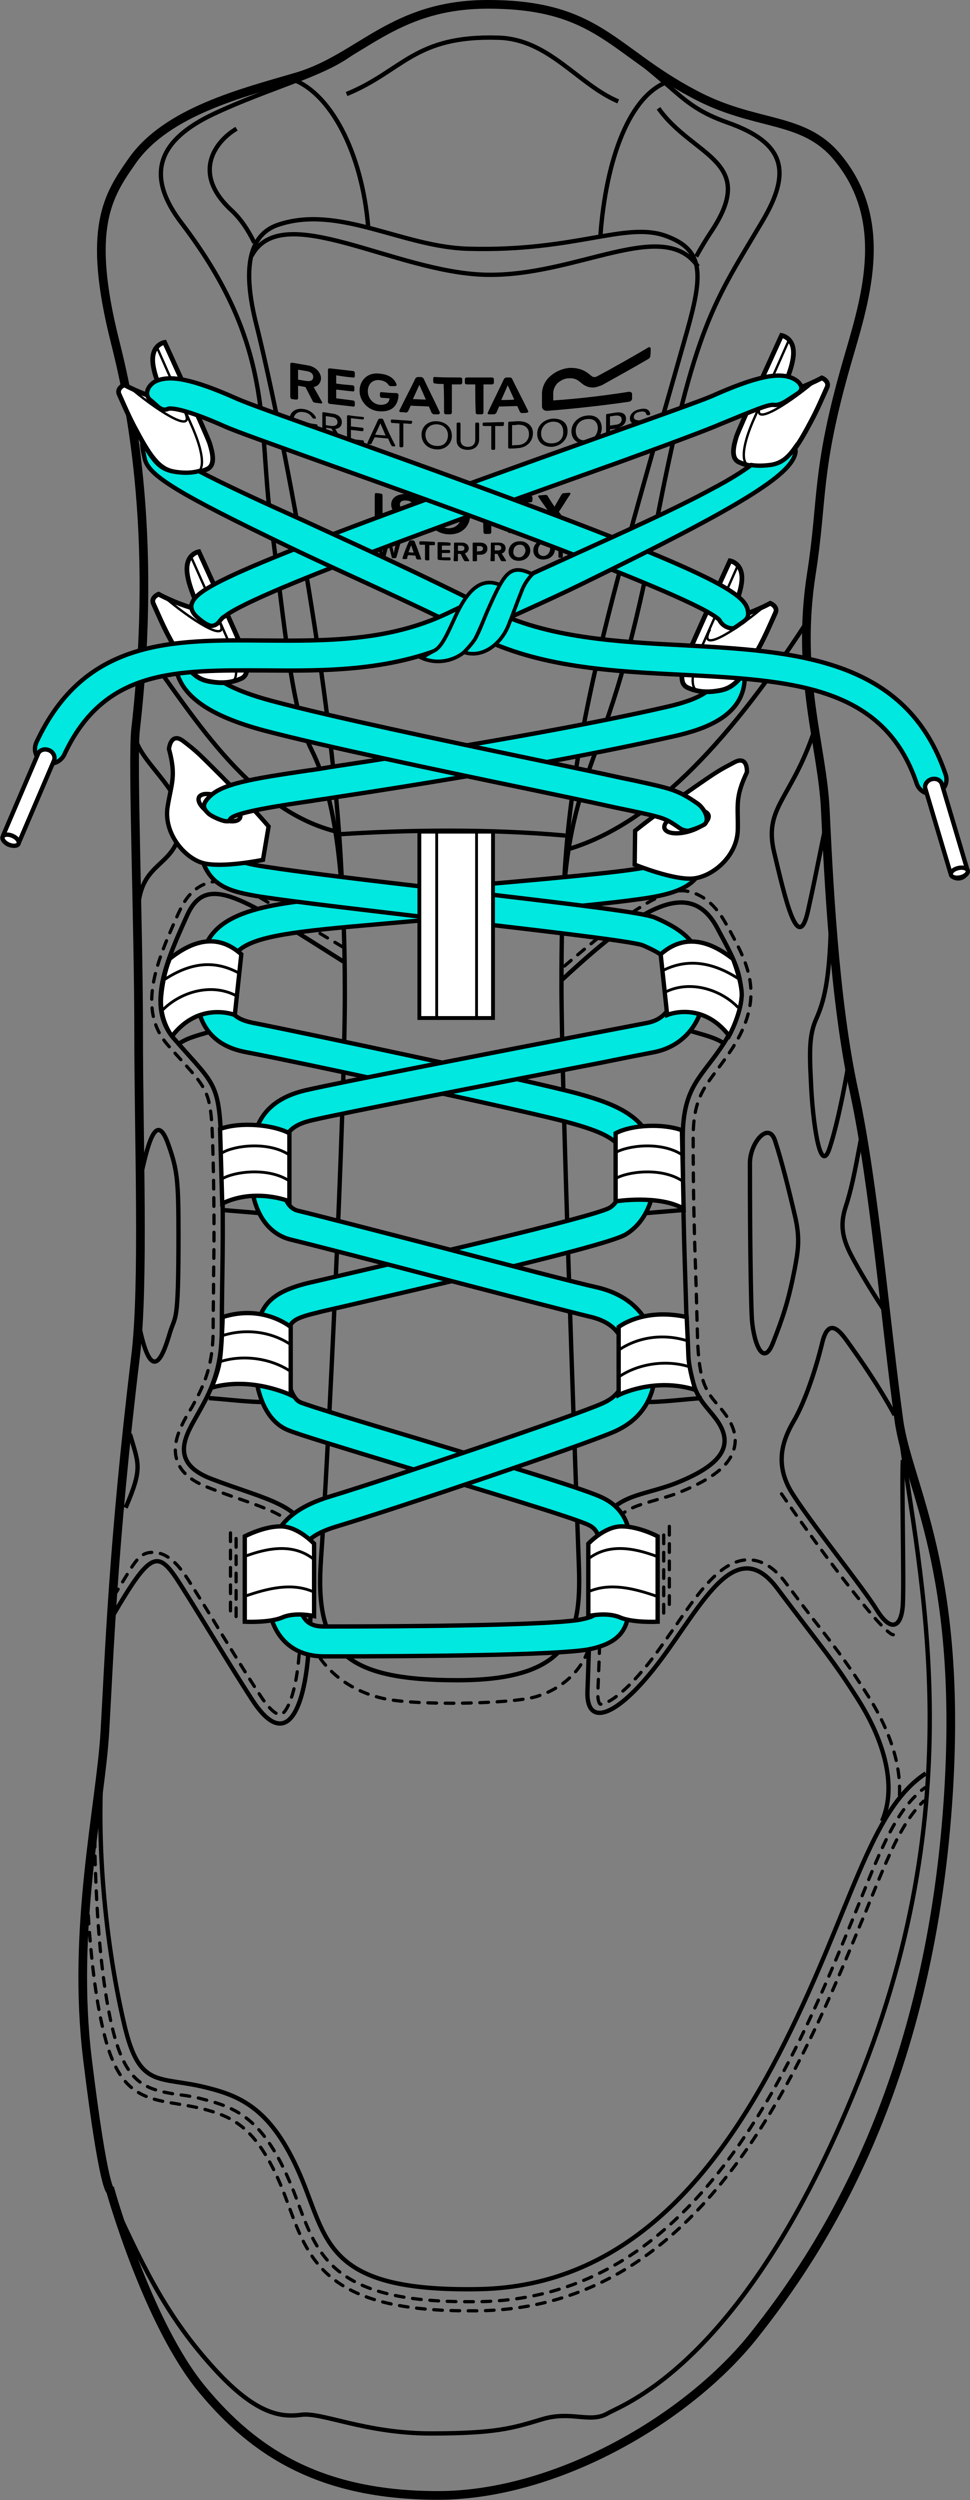 <?xml version="1.0" encoding="utf-8"?>
<!-- Generator: Adobe Illustrator 21.1.0, SVG Export Plug-In . SVG Version: 6.00 Build 0)  -->
<svg version="1.1" id="Layer_2" xmlns="http://www.w3.org/2000/svg" xmlns:xlink="http://www.w3.org/1999/xlink" x="0px" y="0px"
	 viewBox="0 0 223.9 576.9" style="enable-background:new 0 0 223.9 576.9;" xml:space="preserve">
<rect x="0" y="0" width="223.9" height="576.9" fill="#808080" stroke="none"/>
<style type="text/css">
	.st0{fill:none;stroke:#000000;stroke-miterlimit:10;}
	.st1{fill:none;stroke:#000000;stroke-width:2;stroke-miterlimit:10;}
	.st2{fill:none;stroke:#000000;stroke-width:0.75;stroke-linecap:round;stroke-miterlimit:10;stroke-dasharray:2,2;}
	.st3{fill:none;stroke:#000000;stroke-width:0.75;stroke-linecap:round;stroke-miterlimit:10;}
	.st4{fill:none;stroke:#000000;stroke-width:0.75;stroke-linecap:round;stroke-miterlimit:10;stroke-dasharray:1.99,1.99;}
	.st5{fill:none;stroke:#000000;stroke-width:0.75;stroke-linecap:round;stroke-miterlimit:10;stroke-dasharray:2.009,2.009;}
	.st6{fill:#00E8E0;stroke:#000000;stroke-miterlimit:10;}
	.st7{fill:#FFFFFF;stroke:#000000;stroke-width:0.886;stroke-miterlimit:10;}
	.st8{fill:none;stroke:#000000;stroke-width:0.65;stroke-miterlimit:10;}
	.st9{fill:#FFFFFF;stroke:#000000;stroke-miterlimit:10;}
	.st10{fill:#FFFFFF;stroke:#000000;stroke-width:1.09;stroke-miterlimit:10;}
	.st11{fill:none;stroke:#000000;stroke-width:0.545;stroke-miterlimit:10;}
	.st12{fill:#00E8E0;stroke:#000000;stroke-width:0.846;stroke-miterlimit:10;}
</style>
<g>
	<g>
		<g>
			<path d="M150.2,80.5c0-0.1,0-0.1,0-0.2c-0.1-0.1-0.2-0.2-0.4-0.2c-0.1,0-0.1,0-0.2,0.1c-3.9,2.3-7.8,4.5-11.7,6.6
				c-0.1,0.1-0.3,0.1-0.5,0.2c-0.3,0-0.6,0-0.8-0.2c-0.3-0.2-0.6-0.5-0.9-0.7c-1.2-0.9-2.7-1.3-4.4-1.2c-1.7,0.2-3.2,0.9-4.4,2
				c-1.2,1.1-1.8,2.6-1.8,4c0,0,0,0.1,0,0.1c0,0.9,0,1.9,0,2.8c0,0.6,0.5,1,1.2,1c6.3-0.5,12.6-1.2,18.9-2.1
				c0.4-0.1,0.7-0.4,0.7-0.7c0-0.4,0-0.7,0-1.1c0-0.3-0.3-0.5-0.7-0.5c-5.8,0.9-11.6,1.6-17.5,2c0-0.6,0-1.2,0-1.7
				c0-0.8,0.4-1.7,1-2.3c0.7-0.6,1.6-1.1,2.5-1.1c0.9-0.1,1.8,0.1,2.5,0.7c0.3,0.2,0.6,0.5,0.9,0.7c0,0,0,0,0,0
				c0.7,0.5,1.6,0.8,2.6,0.7c0.6-0.1,1.1-0.3,1.7-0.5c3.6-2,7.2-4,10.8-6.1c0.2-0.1,0.4-0.4,0.4-0.6C150.2,81.5,150.2,81,150.2,80.5
				z"/>
			<path d="M73,97.9c-0.9-0.1-1.7-0.3-2.6-0.4c-0.2,0-0.3,0.1-0.3,0.2c0,0.1,0,0.1,0,0.2c0,0.2,0.1,0.3,0.3,0.3
				c0.6,0.1,1.3,0.2,1.9,0.3c-0.1,0.5-0.4,1.8-2.2,1.5c-1.4-0.2-2.4-1.3-2.4-2.8c0-1.5,0.9-2.4,2.4-2.1c0.9,0.1,1.6,0.6,1.9,1.2
				c0.1,0.1,0.2,0.2,0.4,0.3c0,0,0.1,0,0.1,0c0.1,0,0.2,0,0.2,0c0.1,0,0.2,0,0.2-0.1c0-0.1,0-0.1,0-0.2c-0.4-0.9-1.5-1.7-2.7-1.9
				c-2.3-0.4-3.5,1-3.4,2.7c0,2,1.3,3.5,3.4,3.8c2.2,0.4,3.1-1.1,3.1-2.6C73.3,98,73.2,97.9,73,97.9"/>
			<path d="M83.7,96.2c-1.1-0.1-2.2-0.2-3.3-0.4c-0.2,0-0.3,0.1-0.3,0.3c0,1.9,0,3.8,0,5.6c0,0.2,0.1,0.3,0.3,0.3
				c1.1,0.1,2.2,0.2,3.3,0.4c0.2,0,0.3-0.1,0.3-0.3c0-0.1,0-0.1,0-0.2c0-0.2-0.1-0.3-0.3-0.3c-0.9-0.1-1.8-0.2-2.7-0.3
				c0-0.7,0-1.4,0-2.1c0.9,0.1,1.8,0.2,2.6,0.3c0.2,0,0.3-0.1,0.3-0.3c0-0.1,0-0.1,0-0.2c0-0.2-0.1-0.3-0.3-0.3
				c-0.9-0.1-1.8-0.2-2.6-0.3c0-0.6,0-1.3,0-1.9c0.9,0.1,1.8,0.2,2.7,0.3c0.2,0,0.3-0.1,0.3-0.3c0-0.1,0-0.1,0-0.2
				C84.1,96.4,83.9,96.2,83.7,96.2"/>
			<path d="M94.9,97.1c-1.5-0.1-2.9-0.2-4.4-0.3c-0.2,0-0.3,0.1-0.3,0.3c0,0.1,0,0.1,0,0.2c0,0.2,0.2,0.3,0.3,0.3
				c0.6,0,1.2,0.1,1.7,0.1c0,1.7,0,3.4,0,5.2c0,0.2,0.1,0.3,0.3,0.3c0.1,0,0.2,0,0.3,0c0.2,0,0.3-0.1,0.3-0.3c0-1.7,0-3.4,0-5.2
				c0.6,0,1.2,0.1,1.7,0.1c0.2,0,0.3-0.1,0.3-0.3c0-0.1,0-0.1,0-0.2C95.3,97.3,95.1,97.1,94.9,97.1"/>
			<path d="M89,100.5c-0.8-0.1-1.6-0.1-2.4-0.2c0.4-0.8,0.8-1.7,1.2-2.6C88.2,98.6,88.6,99.5,89,100.5z M88.5,96.9
				c-0.1-0.2-0.2-0.3-0.4-0.3c-0.1,0-0.3,0-0.4,0c-0.2,0-0.3,0.1-0.4,0.2c-0.8,1.8-1.7,3.6-2.5,5.4c0,0.1,0,0.1,0,0.2
				c0,0.1,0.1,0.1,0.2,0.1c0.1,0,0.2,0,0.4,0c0.3,0,0.3-0.1,0.4-0.2c0.2-0.5,0.4-0.9,0.7-1.4c1,0.1,2,0.2,3.1,0.3
				c0.2,0.5,0.4,1,0.7,1.5c0.1,0.1,0.1,0.3,0.4,0.3c0.1,0,0.2,0,0.3,0c0.1,0,0.2,0,0.2-0.1c0-0.1,0.1-0.1,0-0.2
				C90.2,100.8,89.3,98.9,88.5,96.9z"/>
			<path d="M77.9,97.4c0,0.9-0.9,0.9-1.4,0.9c-0.4-0.1-0.8-0.1-1.3-0.2c0-0.7,0-1.4,0-2.1c0.4,0.1,0.8,0.1,1.2,0.2
				C77.4,96.3,77.9,96.7,77.9,97.4 M77.4,99c0.6-0.1,1.5-0.4,1.5-1.6c0-0.5-0.2-1.8-2.4-2c-0.6-0.1-1.2-0.2-1.8-0.3
				c-0.2,0-0.3,0.1-0.3,0.2c0,1.9,0,3.8,0,5.6c0,0.2,0.1,0.3,0.3,0.3c0.1,0,0.2,0,0.3,0c0.2,0,0.3-0.1,0.3-0.2c0-0.8,0-1.5,0-2.3
				c0.4,0.1,0.8,0.1,1.2,0.2c0.5,0.9,1,1.7,1.5,2.6c0.1,0.1,0.2,0.3,0.4,0.3c0.1,0,0.3,0,0.4,0.1c0.1,0,0.2,0,0.2-0.1
				c0-0.1,0-0.2,0-0.2C78.5,100.7,77.9,99.9,77.4,99z"/>
			<path d="M100.8,102.9c-1.9-0.1-2.6-1.4-2.6-2.6c0-1.1,0.7-2.4,2.6-2.4c1.9,0.1,2.6,1.4,2.6,2.5
				C103.4,101.7,102.7,103,100.8,102.9 M100.8,97.2c-2-0.1-3.5,1.2-3.5,3.1c0,1.9,1.4,3.3,3.5,3.4c2,0.1,3.5-1.3,3.5-3.1
				C104.3,98.6,102.9,97.3,100.8,97.2"/>
			<path d="M110.3,97.5c-0.1,0-0.2,0-0.3,0c-0.2,0-0.3,0.1-0.3,0.3c0,1.2,0,2.4,0,3.6c0,1.1-0.6,1.7-1.7,1.7c-1.1,0-1.7-0.6-1.7-1.6
				c0-1.2,0-2.5,0-3.7c0-0.2-0.1-0.3-0.3-0.3c-0.1,0-0.2,0-0.3,0c-0.2,0-0.3,0.1-0.3,0.3c0,1.3,0,2.6,0,3.8c0,1.4,1,2.2,2.6,2.2
				c1.6,0,2.6-1,2.6-2.4c0-1.2,0-2.4,0-3.6C110.6,97.6,110.4,97.5,110.3,97.5"/>
			<path d="M116.1,97.4c-1.5,0-2.9,0.1-4.4,0.1c-0.2,0-0.3,0.1-0.3,0.3c0,0.1,0,0.1,0,0.2c0,0.2,0.1,0.3,0.3,0.3c0.6,0,1.2,0,1.7,0
				c0,1.7,0,3.4,0,5.2c0,0.2,0.1,0.3,0.3,0.3c0.1,0,0.2,0,0.3,0c0.2,0,0.3-0.1,0.3-0.3c0-1.7,0-3.4,0-5.2c0.6,0,1.2,0,1.7,0
				c0.2,0,0.3-0.1,0.3-0.3c0-0.1,0-0.1,0-0.2C116.4,97.5,116.3,97.4,116.1,97.4"/>
			<path d="M122.1,100.2c0,1.1-0.7,2.4-2.6,2.5c-0.4,0-0.9,0-1.3,0.1c0-1.6,0-3.1,0-4.7c0.4,0,0.8,0,1.2-0.1
				C121.9,97.9,122.1,99.5,122.1,100.2 M119.5,97.2c-0.6,0-1.2,0.1-1.9,0.1c-0.2,0-0.3,0.1-0.3,0.3c0,1.9,0,3.8,0,5.6
				c0,0.2,0.1,0.3,0.3,0.3c0.6,0,1.3,0,1.9-0.1c2.3-0.1,3.5-1.8,3.5-3.3C123.1,99.4,122.8,97.1,119.5,97.2"/>
			<path d="M127.5,102.3c-1.9,0.1-2.6-1.1-2.6-2.3c0-1.1,0.7-2.5,2.6-2.7c1.9-0.1,2.5,1.1,2.5,2.3
				C130.1,100.8,129.4,102.2,127.5,102.3 M127.5,96.6c-2,0.2-3.5,1.6-3.5,3.5c0,1.9,1.4,3.1,3.5,3c2-0.2,3.5-1.7,3.5-3.5
				C131.1,97.6,129.7,96.5,127.5,96.6"/>
			<path d="M135.4,101.6c-1.9,0.2-2.5-1-2.5-2.2c0-1.1,0.7-2.5,2.6-2.7c1.9-0.2,2.5,1,2.5,2.2C137.9,100,137.3,101.4,135.4,101.6
				 M135.4,95.9c-2,0.2-3.5,1.8-3.5,3.6c0,1.9,1.4,3.1,3.5,2.9c2-0.2,3.5-1.8,3.5-3.6C138.9,96.8,137.5,95.6,135.4,95.9"/>
			<path d="M143.5,96.8c0,0.9-0.9,1.2-1.4,1.2c-0.4,0.1-0.8,0.1-1.3,0.2c0-0.7,0-1.4,0-2.1c0.4-0.1,0.8-0.1,1.2-0.2
				C143,95.8,143.5,96.1,143.5,96.8 M143,98.6c0.6-0.2,1.5-0.8,1.5-2c0-0.5-0.2-1.7-2.4-1.4c-0.6,0.1-1.2,0.2-1.9,0.3
				c-0.2,0-0.3,0.2-0.3,0.3c0,1.9,0,3.8,0,5.6c0,0.2,0.1,0.3,0.3,0.3c0.1,0,0.2,0,0.3,0c0.2,0,0.3-0.2,0.3-0.3c0-0.8,0-1.5,0-2.3
				c0.4-0.1,0.8-0.1,1.2-0.2c0.5,0.7,1,1.4,1.5,2.2c0.1,0.1,0.2,0.2,0.4,0.2c0.1,0,0.3,0,0.4-0.1c0.1,0,0.2-0.1,0.2-0.2
				c0-0.1,0-0.2,0-0.2C144,100,143.5,99.3,143,98.6z"/>
			<path d="M147.8,97c-1.2,0-1.5-0.3-1.5-0.8c0-0.6,0.6-1.1,1.5-1.2c1-0.2,1.3,0.2,1.4,0.6c0,0.2,0.2,0.2,0.4,0.2c0.1,0,0.2,0,0.2,0
				c0.1,0,0.2-0.1,0.2-0.1c0.1-0.1,0.1-0.2,0.1-0.2c-0.2-1-1-1.4-2.3-1.1c-1.4,0.2-2.4,1.1-2.4,2.1c0,1.2,0.8,1.4,2.4,1.5
				c1.2,0,1.5,0.2,1.5,0.8c0,0.5-0.5,1.2-1.5,1.3c-0.9,0.2-1.4-0.1-1.6-0.6c0-0.2-0.2-0.3-0.4-0.2c-0.1,0-0.2,0-0.3,0
				c-0.1,0-0.2,0.1-0.2,0.1c-0.1,0.1-0.1,0.1-0.1,0.2c0.2,1,1.1,1.5,2.5,1.2c1.9-0.3,2.6-1.5,2.6-2.3C150.3,97.2,149.4,97,147.8,97"
				/>
			<path d="M67,84.1c0-0.4,0.2-0.4,0.5-0.4c1.2,0.2,2.3,0.4,3.5,0.6c1.9,0.3,3,1.6,3.1,2.9c0,0.9-0.5,1.9-1.7,2.1
				c0.6,1.1,1.3,2.3,1.9,3.4c0,0.1,0.1,0.1,0.1,0.2c0,0.1-0.1,0.2-0.4,0.2c-0.4-0.1-0.9-0.1-1.3-0.2c-0.3,0-0.5-0.2-0.6-0.5
				c-0.5-1-1.1-2.1-1.6-3.1c-0.6-0.1-1.1-0.2-1.7-0.3c0,0.9,0,1.9,0,2.8c0,0.4-0.2,0.4-0.5,0.4c-0.3,0-0.5-0.1-0.8-0.1
				c-0.3,0-0.5-0.2-0.5-0.6C67,89,67,86.6,67,84.1z M70.7,87.9c1.3,0.2,1.6-0.4,1.6-0.9c0-0.6-0.3-1.2-1.7-1.4
				c-0.6-0.1-1.2-0.2-1.8-0.3c0,0.8,0,1.5,0,2.3C69.4,87.7,70,87.8,70.7,87.9z"/>
			<path d="M75.7,85.4c0-0.4,0.2-0.4,0.5-0.4c1.7,0.2,3.4,0.4,5.2,0.6c0.4,0,0.5,0.3,0.5,0.5c0,0.2,0,0.4,0,0.6
				c0,0.3-0.1,0.5-0.5,0.4c-1.3-0.1-2.6-0.3-3.8-0.5c0,0.6,0,1.3,0,1.9c1.2,0.2,2.5,0.3,3.7,0.4c0.4,0,0.5,0.3,0.5,0.5
				c0,0.2,0,0.4,0,0.5c0,0.3-0.1,0.5-0.5,0.4c-1.2-0.1-2.5-0.3-3.7-0.4c0,0.7,0,1.3,0,2c1.3,0.2,2.5,0.3,3.8,0.5
				c0.4,0,0.5,0.3,0.5,0.5c0,0.2,0,0.4,0,0.5c0,0.3-0.1,0.5-0.5,0.4c-1.7-0.2-3.4-0.4-5.2-0.6c-0.3,0-0.5-0.2-0.5-0.5
				C75.7,90.4,75.7,87.9,75.7,85.4z"/>
			<path d="M87.5,86.2c2.6,0.2,3.6,1.4,4,2.4c0.1,0.2,0.1,0.4-0.3,0.5c-0.3,0-0.7,0-1,0c-0.3,0-0.5-0.2-0.6-0.4
				c-0.4-0.5-1-0.9-2.1-1c-1.4-0.1-2.6,0.8-2.6,2.6c0,1.5,1.1,2.9,2.7,3.1c1.6,0.1,2.3-0.6,2.3-1.5c-0.6,0-1.1-0.1-1.7-0.1
				c-0.4,0-0.5-0.3-0.5-0.5c0-0.1,0-0.3,0-0.4c0-0.3,0.1-0.5,0.5-0.4c1.1,0.1,2.2,0.2,3.3,0.2c0.3,0,0.5,0.3,0.5,0.5
				c-0.2,2.7-1.8,3.9-4.5,3.7c-2.7-0.2-4.5-2.5-4.5-4.7C83,87.8,84.8,85.9,87.5,86.2"/>
			<path d="M95.3,92.1c0.5-1.1,1-2.2,1.5-3.3c0.5,1.1,1,2.3,1.5,3.4C97.3,92.2,96.3,92.1,95.3,92.1z M101.5,95.1
				c-1.2-2.6-2.5-5.1-3.7-7.7c-0.1-0.2-0.3-0.3-0.5-0.4c0,0-0.1,0-0.1,0c0,0,0,0,0,0c-0.2,0-0.5,0-0.7,0c0,0,0,0,0,0
				c0,0-0.1,0-0.1,0c-0.2,0-0.4,0.2-0.5,0.3c-1.2,2.5-2.5,4.9-3.7,7.4c-0.1,0.2,0,0.4,0.3,0.4c0.4,0,0.8,0,1.1,0.1
				c0.2,0,0.5-0.1,0.6-0.3c0.2-0.4,0.4-0.9,0.6-1.3c1.4,0.1,2.8,0.1,4.2,0.2c0.2,0.5,0.4,0.9,0.6,1.4c0.1,0.2,0.4,0.4,0.6,0.4
				c0.4,0,0.8,0,1.1,0C101.5,95.4,101.6,95.3,101.5,95.1"/>
			<path d="M115.7,92.3c0.5-1.1,1-2.3,1.5-3.4c0.5,1.1,1,2.2,1.5,3.3C117.7,92.3,116.7,92.3,115.7,92.3z M121.9,94.8
				c-1.2-2.5-2.5-4.9-3.7-7.4c-0.1-0.2-0.3-0.3-0.5-0.3c0,0-0.1,0-0.1,0c0,0,0,0,0,0c-0.2,0-0.5,0-0.7,0c0,0,0,0,0,0
				c0,0-0.1,0-0.1,0c-0.2,0.1-0.4,0.2-0.5,0.4c-1.2,2.6-2.5,5.1-3.7,7.7c-0.1,0.2,0,0.4,0.3,0.4c0.4,0,0.8,0,1.1,0
				c0.2,0,0.5-0.2,0.6-0.4c0.2-0.5,0.4-0.9,0.6-1.4c1.4,0,2.8-0.1,4.2-0.1c0.2,0.4,0.4,0.9,0.6,1.3c0.1,0.2,0.4,0.4,0.6,0.3
				c0.4,0,0.8,0,1.1-0.1C121.9,95.2,122,95,121.9,94.8"/>
			<path d="M102.4,88.6c-0.6,0-1.3,0-1.9-0.1c-0.4,0-0.5-0.2-0.5-0.5c0-0.2,0-0.4,0-0.6c0-0.3,0.1-0.5,0.5-0.4
				c1.9,0.1,3.8,0.1,5.7,0.1c0.4,0,0.5,0.2,0.5,0.5c0,0.2,0,0.4,0,0.6c0,0.3-0.1,0.5-0.5,0.5c-0.6,0-1.3,0-1.9,0c0,2.1,0,4.2,0,6.4
				c0,0.4-0.2,0.5-0.5,0.5c-0.3,0-0.5,0-0.8,0c-0.3,0-0.5-0.1-0.5-0.5C102.5,92.9,102.5,90.7,102.4,88.6z"/>
			<path d="M109.7,88.7c-0.6,0-1.3,0-1.9,0c-0.4,0-0.5-0.2-0.5-0.5c0-0.2,0-0.4,0-0.6c0-0.3,0.1-0.5,0.5-0.5c1.9,0,3.8,0,5.7,0
				c0.4,0,0.5,0.2,0.5,0.5c0,0.2,0,0.4,0,0.6c0,0.3-0.1,0.5-0.5,0.5c-0.6,0-1.3,0-1.9,0c0,2.1,0,4.2,0,6.4c0,0.4-0.2,0.5-0.5,0.5
				c-0.3,0-0.5,0-0.8,0c-0.3,0-0.5-0.1-0.5-0.5C109.7,92.9,109.7,90.8,109.7,88.7z"/>
		</g>
		<g>
			<g>
				<path d="M86.5,114.2c0-0.4,0.2-0.5,0.5-0.4c0.3,0,0.5,0,0.8,0.1c0.3,0,0.5,0.1,0.5,0.5c0,2.5,0,5,0,7.5c0,0.4-0.2,0.5-0.5,0.4
					c-0.3,0-0.5-0.1-0.8-0.1c-0.3,0-0.5-0.1-0.5-0.5C86.5,119.2,86.5,116.7,86.5,114.2z"/>
				<path d="M90.5,120c0.3,0,0.6,0,1,0c0.3,0,0.4,0.2,0.5,0.5c0.2,0.6,0.8,0.8,1.6,0.9c1.1,0.1,1.7-0.2,1.7-0.9c0-0.7-0.7-1-2.1-1.4
					c-1.9-0.6-2.9-1.2-2.9-2.7c0-1.4,1.2-2.5,3.5-2.4c2,0.1,3.1,1,3.3,2.1c0.1,0.3,0,0.5-0.4,0.5c-0.3,0-0.6,0-0.9,0
					c-0.3,0-0.5-0.2-0.7-0.5c-0.2-0.3-0.6-0.6-1.3-0.6c-0.9-0.1-1.5,0.2-1.5,0.9c0,0.7,0.5,0.9,1.9,1.4c1.8,0.5,3.1,1.2,3,2.7
					c0,1.6-1.4,2.6-3.7,2.4c-2.3-0.2-3.3-1.2-3.6-2.4C90,120.2,90,120,90.5,120z"/>
				<path d="M103.6,114.5c3.1,0.1,4.9,2.2,4.9,4.5c0,2.3-1.8,4.4-4.9,4.3c-3.1-0.1-4.9-2.3-4.9-4.6
					C98.6,116.5,100.4,114.5,103.6,114.5z M103.5,121.9c1.9,0,2.9-1.3,2.9-2.8c0-1.5-1-2.9-2.8-2.9c-1.9,0-2.8,1.3-2.9,2.8
					C100.7,120.4,101.7,121.8,103.5,121.9z"/>
				<path d="M111.5,116.3c-0.7,0-1.3,0-2,0c-0.4,0-0.5-0.2-0.5-0.5c0-0.2,0-0.4,0-0.6c0-0.3,0.1-0.5,0.5-0.5c2,0,3.9,0,5.9-0.1
					c0.4,0,0.5,0.2,0.5,0.5c0,0.2,0,0.4,0,0.6c0,0.3-0.1,0.5-0.5,0.5c-0.7,0-1.3,0-2,0c0,2.2,0,4.3,0,6.5c0,0.4-0.2,0.5-0.5,0.5
					c-0.3,0-0.6,0-0.8,0c-0.3,0-0.5-0.1-0.5-0.5C111.5,120.6,111.5,118.5,111.5,116.3z"/>
				<path d="M117.2,115.1c0-0.4,0.2-0.5,0.5-0.5c1.6-0.1,3.1-0.1,4.7-0.2c0.4,0,0.5,0.2,0.5,0.4c0,0.2,0,0.4,0,0.6
					c0,0.3-0.1,0.5-0.5,0.5c-1.1,0.1-2.2,0.1-3.3,0.2c0,0.6,0,1.3,0,1.9c1.1,0,2.1-0.1,3.2-0.2c0.4,0,0.5,0.2,0.5,0.4
					c0,0.2,0,0.4,0,0.6c0,0.3-0.1,0.5-0.5,0.5c-1.1,0.1-2.1,0.1-3.2,0.2c0,0.7,0,1.4,0,2c1.1,0,2.2-0.1,3.3-0.2
					c0.4,0,0.5,0.2,0.5,0.4c0,0.2,0,0.4,0,0.6c0,0.3-0.1,0.5-0.5,0.5c-1.6,0.1-3.1,0.2-4.7,0.2c-0.3,0-0.5-0.1-0.5-0.5
					C117.2,120.2,117.2,117.6,117.2,115.1z"/>
				<path d="M126.8,118.3c-0.8-1.2-1.7-2.4-2.5-3.6c-0.2-0.3,0-0.4,0.3-0.4c0.4,0,0.9-0.1,1.3-0.1c0.3,0,0.5,0.1,0.6,0.4
					c0.5,0.8,1,1.6,1.5,2.3c0.5-0.9,1-1.7,1.5-2.6c0.2-0.3,0.3-0.5,0.6-0.5c0.4,0,0.9-0.1,1.3-0.1c0.2,0,0.4,0.1,0.2,0.4
					c-0.9,1.3-1.7,2.7-2.6,4c0.9,1.2,1.8,2.4,2.6,3.7c0.2,0.3,0,0.4-0.3,0.4c-0.5,0-0.9,0.1-1.4,0.1c-0.3,0-0.5-0.1-0.7-0.4
					c-0.5-0.8-1-1.5-1.5-2.3c-0.5,0.9-1,1.7-1.6,2.6c-0.2,0.3-0.3,0.4-0.7,0.5c-0.4,0-0.9,0.1-1.3,0.1c-0.2,0-0.4-0.1-0.2-0.4
					C124.9,121.1,125.9,119.7,126.8,118.3z"/>
			</g>
			<g>
				<path d="M86.6,124.3c0-0.2,0.1-0.2,0.2-0.2c0.2,0,0.3,0,0.5,0c0.2,0,0.2,0.1,0.3,0.3c0.2,1,0.5,2,0.7,3c0,0,0,0,0,0
					c0.2-1,0.5-1.9,0.7-2.9c0-0.1,0.1-0.2,0.3-0.2c0.2,0,0.4,0,0.6,0c0.2,0,0.2,0.1,0.3,0.3c0.2,1,0.5,2,0.7,3c0,0,0,0,0,0
					c0.2-1,0.4-1.9,0.7-2.9c0-0.1,0.1-0.2,0.3-0.2c0.2,0,0.3,0,0.5,0c0.1,0,0.2,0.1,0.2,0.3c-0.4,1.3-0.7,2.5-1.1,3.8
					c0,0.1-0.2,0.2-0.3,0.2c-0.2,0-0.3,0-0.5,0c-0.2,0-0.3-0.1-0.3-0.3c-0.2-0.9-0.5-1.9-0.7-2.8c0,0,0,0,0,0
					c-0.2,0.9-0.5,1.8-0.7,2.7c0,0.1-0.2,0.2-0.3,0.2c-0.2,0-0.3,0-0.5,0c-0.2,0-0.3-0.1-0.3-0.3C87.3,127,87,125.7,86.6,124.3z"/>
				<path d="M94.4,124.9c0.1-0.1,0.2-0.2,0.4-0.2c0.2,0,0.3,0,0.5,0c0.2,0,0.3,0.1,0.4,0.2c0.5,1.3,1,2.6,1.5,4
					c0.1,0.2,0,0.2-0.2,0.2c-0.2,0-0.4,0-0.6,0c-0.2,0-0.2-0.1-0.3-0.2c-0.1-0.2-0.2-0.5-0.2-0.7c-0.6,0-1.1-0.1-1.7-0.1
					c-0.1,0.2-0.2,0.4-0.2,0.7c0,0.1-0.1,0.2-0.3,0.2c-0.2,0-0.4,0-0.6,0c-0.1,0-0.2-0.1-0.2-0.2C93.3,127.5,93.8,126.2,94.4,124.9z
					 M95.5,127.5c-0.2-0.6-0.4-1.1-0.6-1.7c0,0,0,0,0,0c-0.2,0.5-0.4,1.1-0.6,1.6C94.7,127.5,95.1,127.5,95.5,127.5z"/>
				<path d="M98.1,125.7c-0.3,0-0.7,0-1,0c-0.2,0-0.3-0.1-0.3-0.3c0-0.1,0-0.2,0-0.3c0-0.1,0.1-0.2,0.3-0.2c1,0,2,0.1,3,0.1
					c0.2,0,0.3,0.1,0.3,0.3c0,0.1,0,0.2,0,0.3c0,0.1-0.1,0.2-0.3,0.2c-0.3,0-0.7,0-1,0c0,1.1,0,2.2,0,3.3c0,0.2-0.1,0.2-0.3,0.2
					c-0.1,0-0.3,0-0.4,0c-0.1,0-0.3-0.1-0.3-0.3C98.1,127.9,98.1,126.8,98.1,125.7z"/>
				<path d="M101,125.3c0-0.2,0.1-0.2,0.3-0.2c0.8,0,1.6,0,2.4,0.1c0.2,0,0.3,0.1,0.3,0.2c0,0.1,0,0.2,0,0.3c0,0.1-0.1,0.2-0.3,0.2
					c-0.6,0-1.1,0-1.7,0c0,0.3,0,0.7,0,1c0.5,0,1.1,0,1.6,0c0.2,0,0.3,0.1,0.3,0.2c0,0.1,0,0.2,0,0.3c0,0.1-0.1,0.2-0.3,0.2
					c-0.5,0-1.1,0-1.6,0c0,0.3,0,0.7,0,1c0.6,0,1.1,0,1.7,0c0.2,0,0.3,0.1,0.3,0.2c0,0.1,0,0.2,0,0.3c0,0.1,0,0.2-0.3,0.2
					c-0.8,0-1.6,0-2.4-0.1c-0.1,0-0.3-0.1-0.3-0.3C101,127.8,101,126.6,101,125.3z"/>
				<path d="M104.8,125.4c0-0.2,0.1-0.2,0.3-0.2c0.5,0,1,0,1.5,0c1,0,1.6,0.6,1.6,1.3c0,0.5-0.3,1-0.9,1.2c0.3,0.5,0.7,1.1,1,1.6
					c0,0,0,0.1,0,0.1c0,0.1-0.1,0.1-0.2,0.1c-0.2,0-0.4,0-0.7,0c-0.2,0-0.2-0.1-0.3-0.2c-0.3-0.5-0.5-1-0.8-1.5c-0.2,0-0.4,0-0.6,0
					c0,0.5,0,1,0,1.5c0,0.2-0.1,0.2-0.3,0.2c-0.1,0-0.3,0-0.4,0c-0.1,0-0.3,0-0.3-0.2C104.8,127.9,104.8,126.7,104.8,125.4z
					 M106.4,127.1c0.7,0,0.8-0.3,0.8-0.6c0-0.3-0.2-0.6-0.9-0.6c-0.2,0-0.4,0-0.6,0c0,0.4,0,0.8,0,1.2
					C106,127.1,106.2,127.1,106.4,127.1z"/>
				<path d="M109.1,125.4c0-0.2,0.1-0.2,0.3-0.2c0.5,0,0.9,0,1.4,0c0.8,0,1.7,0.3,1.7,1.4c0,1-0.8,1.4-1.6,1.4c-0.3,0-0.5,0-0.8,0
					c0,0.4,0,0.9,0,1.3c0,0.2-0.1,0.2-0.3,0.2c-0.1,0-0.3,0-0.4,0c-0.2,0-0.3,0-0.3-0.2C109.1,128,109.1,126.7,109.1,125.4z
					 M110.7,127.2c0.6,0,0.8-0.4,0.8-0.6c0-0.3-0.2-0.6-0.8-0.6c-0.2,0-0.4,0-0.6,0c0,0.4,0,0.8,0,1.3
					C110.2,127.2,110.4,127.2,110.7,127.2z"/>
				<path d="M113.3,125.4c0-0.2,0.1-0.2,0.3-0.2c0.5,0,1,0,1.5,0c1,0,1.6,0.5,1.6,1.3c0,0.5-0.3,1.1-0.9,1.2c0.3,0.5,0.7,1.1,1,1.6
					c0,0,0,0.1,0,0.1c0,0.1-0.1,0.1-0.2,0.1c-0.2,0-0.4,0-0.7,0c-0.2,0-0.2-0.1-0.3-0.2c-0.3-0.5-0.5-1-0.8-1.5c-0.2,0-0.4,0-0.6,0
					c0,0.5,0,1,0,1.5c0,0.2-0.1,0.2-0.3,0.2c-0.1,0-0.3,0-0.4,0c-0.1,0-0.3,0-0.3-0.2C113.3,128,113.3,126.7,113.3,125.4z
					 M114.9,127c0.7,0,0.8-0.3,0.8-0.6c0-0.3-0.2-0.6-0.9-0.6c-0.2,0-0.4,0-0.6,0c0,0.4,0,0.8,0,1.2C114.5,127,114.7,127,114.9,127z
					"/>
				<path d="M119.9,124.9c1.6-0.1,2.5,1,2.5,2.1c0,1.2-0.9,2.3-2.5,2.4c-1.6,0.1-2.5-1-2.5-2.1C117.4,126.1,118.3,124.9,119.9,124.9
					z M119.8,128.6c0.9,0,1.4-0.8,1.5-1.5c0-0.8-0.5-1.5-1.4-1.4c-0.9,0-1.4,0.8-1.4,1.5C118.4,128,118.9,128.6,119.8,128.6z"/>
				<path d="M125.6,124.6c1.6-0.1,2.5,0.9,2.5,2.1c0,1.2-0.9,2.3-2.5,2.4c-1.6,0.1-2.5-0.9-2.5-2.1
					C123.1,125.8,124,124.7,125.6,124.6z M125.5,128.3c0.9-0.1,1.4-0.8,1.5-1.6c0-0.8-0.5-1.4-1.4-1.4c-0.9,0.1-1.4,0.8-1.4,1.6
					C124.1,127.7,124.6,128.3,125.5,128.3z"/>
				<path d="M128.9,124.6c0-0.2,0.1-0.3,0.3-0.3c0.8-0.1,1.5-0.1,2.3-0.2c0.2,0,0.3,0.1,0.3,0.2c0,0.1,0,0.2,0,0.3
					c0,0.1-0.1,0.2-0.3,0.3c-0.5,0-1.1,0.1-1.6,0.1c0,0.3,0,0.7,0,1c0.5,0,1-0.1,1.5-0.1c0.2,0,0.3,0.1,0.3,0.2c0,0.1,0,0.2,0,0.3
					c0,0.1-0.1,0.2-0.3,0.3c-0.5,0-1,0.1-1.5,0.1c0,0.5,0,1,0,1.6c0,0.2-0.1,0.3-0.3,0.3c-0.1,0-0.3,0-0.4,0c-0.2,0-0.3,0-0.3-0.2
					C128.9,127.2,128.9,125.9,128.9,124.6z"/>
			</g>
		</g>
	</g>
	<path class="st0" d="M66.8,277.2c-0.3,2.7-3.3,3-7,2.7c-3.7-0.3-8.5-0.7-8.5-0.7"/>
	<path class="st0" d="M54.2,234.2c-0.3,3.8-8.8,3.8-12.7,6.5"/>
	<path class="st0" d="M67.2,321.9c-2.2,2.8-11.7,1.2-19,0.7"/>
	<path class="st0" d="M142.3,277.2c0.3,2.7,3.3,3,7,2.7c3.7-0.3,8.5-0.7,8.5-0.7"/>
	<path class="st0" d="M154.3,234.2c0.3,3.8,8.8,3.8,12.7,6.5"/>
	<path class="st0" d="M143,321.9c2.2,2.8,11.7,1.2,19,0.7"/>
	<path class="st1" d="M112.6,1c-22,0-29.5,12.4-44,16.7c-12.6,3.7-30,8-38,19.3c-5.7,8.1-10.7,15.5-4,42c3,11.9,10,42.7,4.7,89.3
		c-0.8,7,0.7,44.9,0.7,69.9s1.3,58.3-0.7,74.7c-5.3,43.8-6.1,69.8-7.1,86.8s-7.7,45.2-4,75.5c3.7,30.3,5.3,30.3,5.3,30.3
		s8.6,30.8,21.3,46c11.8,14.2,27,24.3,54.3,24.3s57.7-17.7,73-37c15.3-19.3,40.1-56.6,44.7-123c3.7-53.7-9.2-72.8-11.3-88
		c-3-21.7-5.7-54.3-10.3-75.7c-4.7-21.3-6-50.7-6.7-65.3c-0.7-14.7-6.9-30.9-3.2-54.5c2.7-17.3,1-23.4,8-48c4-14,10.7-32.7-2-48
		c-8-9.7-18.9-6.9-33.3-14.7C141.3,11.7,138,1,112.6,1z"/>
	<path class="st0" d="M24.2,503.7c8.5,19,14,30.2,24.3,41.8c10.3,11.7,16.3,12.3,21,11.7c4.7-0.7,14.7,4.3,30,4.3
		c15.3,0,19-1.3,25.7-3.3s11,1,15-1.3c4-2.3,32.7-12,59-79.3c26.3-67.3,11.7-119,8.3-149.7"/>
	<path class="st0" d="M81.6,11.9C75,17.2,62,20.3,49.3,26.3c-12.7,6-16,14-7.3,25.3C63.6,80,59.5,98.1,62.6,121
		c3.3,24.3,4.6,42.6,9.3,52c5.7,11.4,7.7,28.7,7.7,56.2s-4,109.5-5.5,130.5s5,28,31.5,28c27,0,28.6-11.5,28-27c-1-27-4-112.5-4-133
		s0.4-32.7,6-49c4-11.7,9.1-22.2,15.8-57.5C160.3,74.7,165,69.6,176,51c6.7-11.3,5.3-18-8-22.7c-12-4.2-11.8-9-28.7-19.9"/>
	<path class="st2" d="M26.2,368.4c4.6-7.2,5.5-10.2,9-10.2c0,0,0.1,0,0.1,0c3.6,0,6.2,3.3,8.2,6.4c2.6,4.2,5.1,8.1,7.4,12
		c3.1,5,6,9.8,9.1,14.5c2.5,3.9,4.2,4.7,4.8,4.5c1.3-0.3,3.6-4.5,4.3-14.5c0.8-10.9,0.6-14.8,0.2-21.8l-0.2-2.9
		c-0.3-5.6-4.5-7.3-14-10.6c-2.1-0.7-4.6-1.6-7.1-2.6c-3.9-1.5-6.2-3.5-7.1-6.1c-1.4-4,0.9-8.1,2.6-11.1l0.8-1.3
		c2.4-4.4,4.9-8.9,4.9-18c0-4.3,0.1-8.1,0.1-11.7c0.1-7.2,0.2-14.6-0.1-27.2c-0.4-15.4-0.5-15.5-7.1-22.9c-1-1.1-2.1-2.3-3.4-3.8
		c-7.4-8.5-2.1-20.1,2.5-30.4l0.2-0.4c1.6-3.6,3.9-5.8,6.7-6.6c5.3-1.5,9,1.8,31,14.8"/>
	<path class="st0" d="M79.3,221.9c-23.3-14.7-31.6-20.7-36.1-10.7s-9.6,21-3,28.5c10,11.5,10.5,9.5,11,28c0.5,19,0,26,0,39
		c0,10-3,15-5.5,19.5s-7.1,11.1,3,15c13,5,22,6,22.5,15s0.9,12.5,0,25c-1,13.5-5.2,23-13,11c-5.5-8.5-10.5-17-16.5-26.5
		c-5.2-8.2-6.7-8.2-15.7,7.2"/>
	<path class="st2" d="M130.3,222.9c14-12,22.8-18.1,28.1-17.3c3.7,0.6,6.8,3.2,9.2,7.6c0.3,0.5,0.6,1.1,0.9,1.6
		c4.2,7.8,8.1,15.2,0.6,27c-1.3,2-2.5,3.6-3.6,5.1c-3.3,4.4-5.5,7.3-5.5,15.6c0,14.2,0.3,23.3,0.7,34.9c0.1,3.5,0.2,7.2,0.3,11.2
		c0.3,10.4,2.1,12.5,4.6,15.5c0.5,0.6,1,1.1,1.5,1.8c2.3,3,3.1,5.8,2.3,8.5c-1,3.7-4.9,6.8-12.2,9.8c-2.1,0.9-4.1,1.4-6.1,2
		c-5.8,1.7-9.3,2.7-10.6,9c-1.6,7.9-1.9,17.5-2.2,27.7c-0.1,2.5-0.2,5-0.3,7.5c-0.1,2.1,0.4,2.7,0.5,2.8c0.5,0.2,3.7-0.5,9.8-7.7
		c2.6-3,5-6.6,7.4-10c5.7-8.3,10.7-15.4,16.9-15.6c3.2,0,6.1,1.7,8.9,5.5c3,4,5.3,7.1,7.3,9.6c4.8,6.2,7.2,9.4,11.5,16.2
		c5.6,8.8,8,17.3,7.2,24.4"/>
	<path class="st0" d="M129.6,226.2c18.3-17,29.7-23.9,36-12c4.5,8.5,8.9,14.9,1.5,26.5c-5,7.8-9.5,9.8-9.5,21.8
		c0,18.5,0.5,28.7,1,46.2c0.4,13,3.3,14.3,6.5,18.5c5,6.5,1,11-9,15c-8.4,3.3-16,2.5-18,12.5c-2,10-2,23-2.5,35.5
		c-0.3,7.6,5.4,6.7,14-3.5c11-13,19.3-34.2,29.8-20.2c10.5,14,12.7,16.2,18.7,25.7s9,20,5.5,28"/>
	<g>
		<g>
			<path class="st3" d="M213.2,415.6c-0.2,0.2-0.5,0.5-0.7,0.7"/>
			<path class="st4" d="M211.2,417.8c-3.9,4.8-6.8,12.1-10.6,21.4c-0.6,1.5-1.2,3-1.9,4.6c-3.6,8.7-7.6,18.6-13.2,29.7
				c-20.1,40.1-43.9,59.1-74.8,59.7c-1,0-1.9,0-2.9,0c-32.1,0-36.5-11.6-41-23.8c-0.7-1.9-1.4-3.8-2.2-5.7
				c-5.7-13.1-11.1-15.4-18.2-17.2c-2.1-0.5-4.1-0.8-5.8-1.1c-8.3-1.3-13.6-3-16.8-17.1c-1.7-7.1-2.8-16.3-3.5-27.5"/>
			<path class="st3" d="M20.3,439.9c0-0.3,0-0.7-0.1-1"/>
		</g>
	</g>
	<g>
		<g>
			<path class="st3" d="M213.5,412.5c-0.3,0.2-0.5,0.4-0.8,0.6"/>
			<path class="st5" d="M211.2,414.5c-5.7,5.7-9.1,15.4-14.4,28.4c-3.6,8.7-7.6,18.6-13.1,29.6c-19.7,39.4-42.9,58-73,58.6
				c-1,0-1.9,0-2.8,0c-30.6,0-34.5-10.4-39-22.5c-0.7-1.9-1.4-3.8-2.3-5.8c-6.1-14-12.2-16.5-19.6-18.4c-2.2-0.6-4.2-0.9-6-1.1
				c-7.6-1.2-12-2.5-15.1-15.5c-2.4-10.2-3.6-24.2-4-40.6"/>
			<path class="st3" d="M21.9,426.2c0-0.3,0-0.7,0-1"/>
		</g>
	</g>
	<path class="st0" d="M24.2,399.7c-2.5,21-0.3,47,4.5,67.5c3.5,15,7.9,11.7,19,14.5c8,2,15,5,21.5,20c6.5,15,5.4,27.2,41.5,26.5
		c33.8-0.7,55-26,70.5-57c15.5-31,19.5-53.5,32.5-62"/>
	<path class="st0" d="M188,168.5c-5.3,16-11.8,17.7-9.3,28.2s5.5,23.8,7.8,13.5c2.3-10.3,4-20,4.3-20"/>
	<path class="st0" d="M191.8,213.2c-0.3,13.3-1.7,18-3.3,21.7c-1.7,3.7-1.7,7.3-1.3,15c0.3,7.7,2,22,4.3,15c2.3-7,4.3-19,4.3-19"/>
	<path class="st0" d="M198.8,262.5c-1.7,9-2.3,12-3.7,16.3c-1.1,3.6-0.8,6.6,1.3,10.7c3.3,6.3,8,13.3,8,13.3"/>
	<path class="st0" d="M173.1,268.4c0,17.3,0.2,29.3,0.4,35c0.2,5.7,2.5,12.6,4.9,6.5c2.4-6.1,3.6-9.8,5-16.9c0.8-4.3,1.3-7,0.2-12
		c-1.6-6.9-3.2-13.2-4.7-17.8C177.4,258.6,173.1,263.7,173.1,268.4z"/>
	<path class="st0" d="M206.5,326.5c-4-7.3-8.3-13.3-10-15.7c-1.7-2.3-5-8-6.7-1c-1.7,7-4.3,14.3-6.7,18.3c-2.3,4-4.3,9.3-0.7,15.7
		c3.7,6.3,16.7,22.3,20,27.7c3.3,5.3,5.7,4,6-1.3c0.3-5.3-0.3-27.7,0-33.3"/>
	<path class="st0" d="M31.1,169.9c1.5,6.8,12.3,12.9,10.6,21.6c-1.7,8.7-8.8,7.2-9.8,17.5"/>
	<path class="st0" d="M32.6,270.9c1.7-7.7,3.6-14.5,6.3-6.7c2,5.7,2.3,8,2.3,20.7c0,21.3-0.7,18.3-2,22.7c-1.3,4.3-4,13-7-1.3"/>
	<path class="st0" d="M30,330.9c2,7,3,7.7-1,17"/>
	<path class="st0" d="M78.3,192.5c15.3-1,34.5-1.3,52.2,0.3"/>
	<path class="st2" d="M71.9,379.2c3,6.5,9.2,11.2,17,12.8s29,1.2,34.8-0.5s10.5-5.8,12.2-11.2"/>
	<path class="st2" d="M180.4,344.7c6.2,9.2,23.3,32.5,25.8,32.5"/>
	<line class="st2" x1="54.5" y1="355" x2="54.5" y2="374.4"/>
	<line class="st2" x1="53.2" y1="353.7" x2="53.2" y2="373"/>
	<line class="st2" x1="153.2" y1="354.2" x2="153.2" y2="373.9"/>
	<line class="st2" x1="154.5" y1="352.2" x2="154.5" y2="371.9"/>
	<path class="st0" d="M79,206C77.6,160.7,64.1,94.5,59.2,75c-3.2-12.6-2-20.7,4.9-23.1c14-4.8,28.7,5.1,44,5.5
		c24.7,0.7,36.2-6.3,45.5-3c8.9,3.2,8.7,8.8,5,22C142.3,134,131,169.7,130,209.2"/>
	<g>
		<path class="st6" d="M74.8,382.2c-5,0-7.9-2.1-9.5-3.9c-4-4.5-3.7-11.3-3.3-14l6.9,0.9c-0.4,2.8-0.1,6.5,1.6,8.5
			c0.9,1.1,2.3,1.6,4.2,1.6c32.6,0,54.2-0.6,59.3-1.6c2.1-0.4,3.3-0.9,3.5-1.4c0.5-0.9,0.4-3.4,0.4-6.3c0-1.2,0-2.4,0-3.9
			c0-0.8,0.1-1.7,0.2-2.6c0.4-4.2,0.3-6.4-2.2-7.6c-3.2-1.6-25.7-8.4-42-13.3c-15.4-4.7-25-7.6-27.4-8.6c-7.8-3.2-8.3-15.6-7.5-21.7
			c0.9-6.7,2.9-10,12.3-12.3c1.4-0.3,4.3-1,8.2-1.9c14.2-3.3,57.2-13.2,61.2-15.4c3.1-1.9,3.5-6.9,3.3-10.8c-0.2-3.7-2.1-6-12.4-8.8
			c-9.3-2.6-65-14.5-74.7-16.3c-4.4-0.8-7.5-2.7-9.4-5.7c-2.5-3.9-2.7-9.3-0.6-17.3c2.6-10.1,16.2-11.4,33.5-13
			c4.7-0.4,11.2-1,18.4-1.6c17.1-1.5,38.4-3.3,46.8-4.5c7.2-1,9.3-2,9.8-2.7c0,0,0-0.1,0-0.1l6.8-1.5c0.4,2,0.1,3.9-1.1,5.6
			c-2.5,3.7-8.3,4.8-14.5,5.6c-8.6,1.2-30,3.1-47.2,4.6c-7.1,0.6-13.6,1.2-18.3,1.6c-16.2,1.5-26.1,2.8-27.4,7.8
			c-1.5,5.8-1.6,9.7-0.2,11.8c0.8,1.3,2.4,2.1,4.8,2.6c8.4,1.6,65.3,13.6,75.3,16.4c8.6,2.4,17,5.5,17.6,15.2
			c0.6,10.4-3.3,15.1-6.7,17.2c-3,1.8-20.1,6.2-63.2,16.2c-3.8,0.9-6.7,1.5-8.1,1.9c-6.4,1.5-6.5,2.4-7,6.4
			c-0.7,5.1,0.2,13.1,3.2,14.3c2.2,0.9,14.1,4.5,26.8,8.3c23.1,7,39.7,12,43.1,13.8c7,3.5,6.4,10.6,6.1,14.5c-0.1,0.8-0.1,1.5-0.1,2
			c0,1.4,0,2.6,0,3.7c0.1,7.7,0.2,12.8-9.5,14.7C128.4,381.9,98.6,382.2,74.8,382.2z"/>
	</g>
	<g>
		<path class="st6" d="M69,365.2l-6.9-0.9c0.1-0.7,0.1-1.5,0.1-2.4c0.2-5,0.4-12.5,14-16.6c13.5-4.1,56.7-18.7,62.9-21.5
			c4.2-1.9,5.6-4.8,5.3-10.9c-0.3-4.9-3-7.9-8.3-9.1c-3.8-0.9-20-5.1-35.7-9.2c-14.8-3.9-30.1-7.8-33-8.5c-6.4-1.4-10-8.1-9.4-17.3
			c0-0.4,0-0.9,0.1-1.3c0.2-4.9,0.6-13.1,12.3-15.9c7.7-1.8,46-9.2,66.6-13.2c6.3-1.2,11-2.1,12.5-2.4c5.4-1.1,6.2-6,5.9-8.4
			c-0.1-0.7-0.2-1.3-0.2-1.9c-0.3-3.4-0.5-4.9-6.9-7.6c-2.7-1-26.4-3.7-45.4-5.9c-16.8-2-34.3-4-42.8-5.3
			c-7.3-1.2-11.9-2.4-13.8-9.7l6.8-1.8c0.7,2.7,0.9,3.5,8.2,4.6c8.4,1.3,25.7,3.4,42.5,5.3c30.8,3.6,44.6,5.3,47.3,6.4
			c9.5,4,10.6,8.1,11.1,13.3c0.1,0.5,0.1,1.1,0.2,1.6c0.9,6.6-2.8,14.5-11.5,16.2c-1.6,0.3-6.2,1.2-12.6,2.5
			c-20.5,4-58.7,11.4-66.3,13.2c-6.5,1.5-6.7,4.6-6.9,9.4c0,0.5,0,1-0.1,1.5c-0.1,1.5-0.4,9.1,3.9,10c3,0.7,17.7,4.5,33.2,8.5
			c15.6,4.1,31.8,8.3,35.5,9.1c8.4,1.9,13.3,7.4,13.7,15.6c0.3,5.7-0.3,13.6-9.4,17.7c-7,3.1-50.8,17.9-63.8,21.8
			c-8.8,2.6-8.9,5.8-9,10.1C69.1,363.2,69.1,364.2,69,365.2z"/>
	</g>
	<g>
		<rect x="96.8" y="191.9" class="st7" width="17" height="43"/>
		<rect x="100.8" y="191.9" class="st8" width="9.2" height="43"/>
		<path class="st9" d="M39.7,239.1c6.3-8.2,14.5-4.9,14.5-4.9l1.5-14c-4.5-4-9.8-4.3-16.5,1c0,0-1.5,3.2-2,8.7
			S39.7,239.1,39.7,239.1z"/>
		<path class="st9" d="M168.3,239c-6.3-8.2-14.3-4.8-14.3-4.8l-1.5-14c4.5-4,10-4.2,16.7,1.1c0,0,2.2,5.6,2,8.6
			C170.9,234.3,168.3,239,168.3,239z"/>
		<path class="st9" d="M51.3,277.7c7.7-3.7,15.5-0.5,15.5-0.5v-15.7c-3.7-2-11.3-2.7-16-1L51.3,277.7z"/>
		<path class="st9" d="M157.8,278.9c-5.7-3.3-15.7-1.7-15.7-1.7v-15.7c3.7-2,11-2.3,15.3-0.7L157.8,278.9z"/>
		<path class="st9" d="M48.8,320.2c9.3-2.7,18.3,1.7,18.3,1.7v-15.7c0,0-6.3-5.3-15.7-2.3c0,0-0.2,7.3-0.7,10.3
			S48.8,320.2,48.8,320.2z"/>
		<path class="st9" d="M160.5,320.7c-9.5-3-17.7,1.2-17.7,1.2v-15.7c0,0,5.6-4.5,15.7-2.3c0,0,0.3,6,0.4,9S160.5,320.7,160.5,320.7z
			"/>
		<path class="st9" d="M56.5,354.5v19.7c0,0,5.7,0.3,8.7-1c3-1.3,7.3-0.3,7.3-0.3v-16.7c0,0-3.7-4-7.7-4S56.5,354.5,56.5,354.5z"/>
		<path class="st9" d="M151.8,354.5v19.7c0,0-5.7,0.3-8.7-1c-3-1.3-7.3-0.3-7.3-0.3v-16.7c0,0,3.7-4,7.7-4S151.8,354.5,151.8,354.5z
			"/>
		<path class="st8" d="M37.7,226.2c6-4,11.5-4.8,17.2-1.8"/>
		<path class="st8" d="M37.4,233.2c4-4.2,11.2-6.5,17-3.5"/>
		<path class="st8" d="M170.7,226c-6-4-12-5-17.8-2"/>
		<path class="st8" d="M170.4,232.5c-4-4.2-11.2-6.5-17-3.5"/>
		<path class="st8" d="M51.3,266c2.8-1.7,10.7-2.7,15.5,0.5"/>
		<path class="st8" d="M51.3,272c2.8-1.7,10.7-2.7,15.5,0.5"/>
		<path class="st8" d="M142,266c2.8-1.7,10.7-2.7,15.5,0.5"/>
		<path class="st8" d="M142,272c2.8-1.7,10.7-2.7,15.5,0.5"/>
		<path class="st8" d="M51.3,308.2c5.3-1.7,11.2-1,15.7,2"/>
		<path class="st8" d="M50.8,314.2c5.3-1.7,11.7-0.8,16.2,2.2"/>
		<path class="st8" d="M158.7,309.4c-5.3-1.7-11.2-1-15.7,2"/>
		<path class="st8" d="M159.2,315.4c-5.3-1.7-11.7-0.8-16.2,2.2"/>
		<path class="st8" d="M56.3,359.2c5.8-2.2,11.5-3,16,0.5"/>
		<path class="st8" d="M56.3,368.4c5.7-2,11-3.2,15.8-1.2"/>
		<path class="st8" d="M151.8,359.2c-5.8-2.2-11.5-3-16,0.5"/>
		<path class="st8" d="M151.8,368.4c-5.7-2-11-3.2-15.8-1.2"/>
	</g>
	<path class="st0" d="M33,149.5c10.7,14,23.7,37,44.3,42.3"/>
	<path class="st0" d="M58.7,56c-1.5-3.1-3.3-5.7-5.4-7.6c-9.3-8.7-3.3-16,1.3-18.7"/>
	<path class="st0" d="M152,25c8,11.3,23.3,12,12,28.7c-1,1.5-2.5,4-3.3,5.5"/>
	<path class="st0" d="M58.1,59c7-13.1,33,3.9,54,4.4s41-13.5,49-1.9"/>
	<path class="st0" d="M66.9,18.1C76.2,21,83.6,35.2,85,52.5"/>
	<path class="st0" d="M154.6,18.7c-9.3,2.9-14.7,18.2-16,35.5"/>
	<path class="st0" d="M80,21.7c13-5.3,15.6-13.6,35-13c11.7,0.3,18.3,10.7,27.7,14.7"/>
	<path class="st0" d="M131.3,195.9c18.3-5.5,35.8-23,54.7-52"/>
	<g>
		<path class="st9" d="M39,172.8c1.7,6.3,0.6,7.8-0.3,13.3c-1,6,3.7,11.7,8,13c4.3,1.3,14-0.7,14-0.7l1.3-7.7c0,0-3.3-4-11-11.7
			c-5.4-5.4-5.7-5.7-8.7-8C39.4,168.8,39,172.8,39,172.8z"/>
		
			<ellipse transform="matrix(0.454 -0.891 0.891 0.454 -138.435 146.9)" class="st0" cx="50.7" cy="186.4" rx="2.3" ry="5.3"/>
	</g>
	<g>
		<path class="st9" d="M172.4,178.2c-2.8,5.9-2,7.6-2.1,13.2c-0.1,6.1-5.7,10.8-10.2,11.3c-4.5,0.5-13.6-3.2-13.6-3.2l0.1-7.8
			c0,0,4-3.3,12.9-9.5c6.3-4.4,6.6-4.5,10-6.3C172.7,174.2,172.4,178.2,172.4,178.2z"/>
		
			<ellipse transform="matrix(0.959 -0.285 0.285 0.959 -47.453 53.022)" class="st0" cx="158.4" cy="189.5" rx="5.3" ry="2.3"/>
	</g>
	<g>
		<g>
			<path class="st10" d="M28.7,88.8c0,0,3.8,2.1,8.2,3.3c2,0.5-1.1-3.8-1.6-8.2c-0.5-4.4,2.7-4.9,2.7-4.9s9.7,21.2,10.4,23.3
				c0.6,2,1.5,5.1-0.7,6c-1.8,0.8-4,1.2-6.9,0.7c-3.6-0.5-5.6-2.6-9.4-9.8c-1.5-2.7-2.9-6-3.8-8C26.7,89.6,28.7,88.8,28.7,88.8z"/>
			<path class="st11" d="M36.3,80.3c3.3,7.5,4.7,10.5,8.2,18.5c3.5,8.2,1.6,9.7,1.6,9.7"/>
		</g>
		<path class="st11" d="M30.8,90.1c6.3,5.2,14.7,10.4,11.7,4.6"/>
	</g>
	<g>
		<g>
			<path class="st10" d="M189.7,87.2c0,0-3.8,2.1-8.2,3.3c-2,0.5,1.1-3.8,1.6-8.2c0.5-4.4-2.7-4.9-2.7-4.9s-9.7,21.2-10.4,23.3
				c-0.6,2-1.5,5.1,0.7,6c1.8,0.8,4,1.2,6.9,0.7c3.6-0.5,5.6-2.6,9.4-9.8c1.5-2.7,2.9-6,3.8-8C191.7,88,189.7,87.2,189.7,87.2z"/>
			<path class="st11" d="M182,78.7c-3.3,7.5-4.7,10.5-8.2,18.5c-3.5,8.2-1.6,9.7-1.6,9.7"/>
		</g>
		<path class="st11" d="M187.5,88.5c-6.3,5.2-14.7,10.4-11.7,4.6"/>
	</g>
	<g>
		<path class="st6" d="M52.2,189.5c-0.8,0-3.4-1.1-4.1-1.8c-1.4-1.3-1.3-2.2,0-3.6c2.9-3.3,10.2-4.4,22.9-6.3
			c1.7-0.2,3.4-0.5,5.2-0.8c45.3-6.8,69.5-12,77.7-13.9c11-2.5,11-5.5,11-6.9c0-1.9,1.6-3.5,3.5-3.5c1.9,0,3.5,1.6,3.5,3.5
			c0,8.8-8.8,12-16.4,13.7c-8.4,1.9-32.7,7.2-78.3,14.1c-1.7,0.3-3.5,0.5-5.2,0.8c-6.8,1-17,2.5-18.7,4
			C52.6,189.6,53.2,189.5,52.2,189.5z"/>
	</g>
	<g>
		<path class="st6" d="M158.9,191.7c-0.7,0-1.4-0.2-2-0.6c-3.3-2.3-3.5-2.4-12.1-4.2l-2.9-0.6c-5.8-1.3-13.1-2.8-20.7-4.4
			c-20.7-4.3-46.4-9.7-60.1-13.3c-12.8-3.4-19.3-8-20.5-14.4c-0.4-1.9,0.9-3.7,2.8-4.1c1.9-0.4,3.7,0.9,4.1,2.8
			c0.6,3.3,6,6.4,15.5,8.9c13.5,3.6,39.1,9,59.7,13.3c7.7,1.6,14.9,3.1,20.8,4.4l2.9,0.6c8.7,1.9,10.1,2.2,14.6,5.3
			c1.6,1.1,3,3.9,1.5,4.9C161.4,190.9,160.4,191.3,158.9,191.7z"/>
	</g>
	<g>
		<g>
			<path class="st10" d="M36.6,137.1c0,0,3.8,2.1,8.2,3.3c2,0.5-1.1-3.8-1.6-8.2c-0.5-4.4,2.7-4.9,2.7-4.9s9.7,21.2,10.4,23.3
				c0.6,2,1.5,5.1-0.7,6c-1.8,0.8-4,1.2-6.9,0.7c-3.6-0.5-5.6-2.6-9.4-9.8c-1.5-2.7-2.9-6-3.8-8C34.6,137.9,36.6,137.1,36.6,137.1z"
				/>
			<path class="st11" d="M44.2,128.7c3.3,7.4,4.7,10.5,8.2,18.5c3.5,8.2,1.6,9.7,1.6,9.7"/>
		</g>
		<path class="st11" d="M38.8,138.5c6.3,5.2,14.7,10.4,11.7,4.6"/>
	</g>
	<g>
		<g>
			<path class="st10" d="M177.8,139.2c0,0-3.8,2.1-8.2,3.3c-2,0.5,1.1-3.8,1.6-8.2c0.5-4.4-2.7-4.9-2.7-4.9s-9.7,21.2-10.4,23.3
				c-0.6,2-1.5,5.1,0.7,6c1.8,0.8,4,1.2,6.9,0.7c3.6-0.5,5.6-2.6,9.4-9.8c1.5-2.7,2.9-6,3.8-8C179.8,140,177.8,139.2,177.8,139.2z"
				/>
			<path class="st11" d="M170.2,130.7c-3.3,7.5-4.7,10.5-8.2,18.5c-3.5,8.2-1.6,9.7-1.6,9.7"/>
		</g>
		<path class="st11" d="M175.6,140.6c-6.3,5.2-14.7,10.4-11.7,4.6"/>
	</g>
	<g>
		<path class="st6" d="M49,144.4c-0.9,0.1-2.4-1-3.6-2.1c-1-0.9-1.5-2.1-1.1-3.1c1.4-3.8,10.1-8.5,96.1-39.1
			c12.1-4.3,21.6-7.7,23.9-8.7c10.1-4.5,15.6-5.7,18.9-4c1.7,0.9,2.5,2.4,0.9,3.4c-2.8,1.8-4,2.9-5.8,2.6c-1.6,0.2-3.1,0.8-12.1,4.5
			c-2.5,1.1-10.7,4.2-23.4,8.8c-26,9.3-83.4,29.5-90.9,35.5C50.7,142.8,50.6,144.2,49,144.4z"/>
	</g>
	<g>
		<path class="st6" d="M169.2,145c-1.4,0-2.6-0.8-3.2-2c-5.8-5.6-65.2-26.9-90.7-36c-12.2-4.4-21-7.5-23.4-8.6
			c-9.9-4.4-12.6-4.2-13-4.1c-1.7,0.8-2.5-0.7-4.2-2c-1.5-1.2-0.6-3.4,1.2-4.3c3.3-1.6,8.7-0.5,18.8,4c2.2,1,11.4,4.3,23,8.4
			c84.3,30.2,94,35.8,94.9,40.4c0.4,1.9-0.5,2.3-2.1,3.4C170.3,144.4,168.2,145.7,169.2,145z"/>
	</g>
	<path class="st6" d="M218.3,178.8c-9.1-27.2-35.2-28.5-60.4-29.9c-15.5-0.8-31.6-1.7-44.5-8.2c-16-8.1-31.4-15.1-43.8-20.8
		c-8.7-3.9-17.6-8-23.7-11.2c-1.5,0.4-3.1,0.5-5.3,0.2c-3.2-0.5-4.7-1.6-7.7-6.9c-0.2,1.2,0.3,2.8,0.5,3.8c0.8,4,8.2,8.3,33.3,20.4
		c12.2,5.9,27.6,12.5,43.5,20.6c14.2,7.2,31,8.1,47.3,8.9c25,1.3,46.5,2.4,54.1,25.1c0.5,1.5,1.9,2.4,3.3,2.4c0.4,0,0.7-0.1,1.1-0.2
		C217.9,182.6,218.9,180.6,218.3,178.8z"/>
	<path class="st6" d="M177.7,107.3c-1.7,0.2-3.1,0.2-4.3,0c-1.9,1.4-4.8,3.3-9.4,5.7c-8.3,4.5-19.7,9.6-32.9,15.6
		c-8.6,3.9-18.2,8.3-28,13c-13.5,6.4-28,6.3-42,6.2c-21.4-0.2-41.6-0.4-52.7,23.5c-0.8,1.8-0.1,3.8,1.7,4.6c0.5,0.2,1,0.3,1.5,0.3
		c1.3,0,2.6-0.8,3.2-2c9.2-19.8,25.6-19.6,46.3-19.5c14.1,0.1,30.1,0.3,45-6.9c9.7-4.6,19.1-8.6,27.9-12.9
		c36.6-17.9,48.6-25.2,49.6-30.4c0.1-0.4,0-0.8-0.1-1.2C181.6,106,180,107,177.7,107.3z"/>
	<g>
		<path class="st9" d="M8.8,173.9c0.4-0.9,1.5-1.2,2.5-0.8l0,0c1,0.4,1.5,1.5,1.2,2.3l-8,18.7C4.2,195,3,195.3,2,194.9l0,0
			c-1-0.4-1.5-1.5-1.2-2.3L8.8,173.9z"/>
		<ellipse transform="matrix(0.402 -0.916 0.916 0.402 -176.125 118.126)" class="st9" cx="2.4" cy="193.9" rx="1.1" ry="2"/>
	</g>
	<g>
		<path class="st9" d="M213.6,182c-0.3-0.9,0.4-1.9,1.4-2.2l0,0c1.1-0.3,2.1,0.2,2.4,1.1l5.8,19.5c0.3,0.9-0.4,1.9-1.4,2.2l0,0
			c-1.1,0.3-2.1-0.2-2.4-1.1L213.6,182z"/>
		<ellipse transform="matrix(0.974 -0.226 0.226 0.974 -39.745 55.144)" class="st9" cx="221.4" cy="201.5" rx="2" ry="1.1"/>
	</g>
	<g>
		<g>
			<path class="st12" d="M97.3,151.8c0,0,1.8-1.1,3-1.7c1.7-0.9,3-3.9,4.7-7.6c2.9-6.4,6-9.3,10.3-7.6c0.8,0.3-0.6,2.2-1.6,4.1
				c-1.9,3.5-2.5,5.3-3.9,8.2C107.5,151.8,102,153.9,97.3,151.8z"/>
		</g>
		<g>
			<path class="st12" d="M107.1,150.5c0,0,1.9-1.9,2.7-3.3c1.2-2.3,1.5-3.5,3.1-7.1c3.6-8,4.9-10.1,10-7.6c0,0-1.4,1.3-2.3,3.4
				c-1.6,4-1.8,4.8-3.2,8.3C115.8,148.4,111.5,152,107.1,150.5z"/>
		</g>
	</g>
</g>
</svg>
